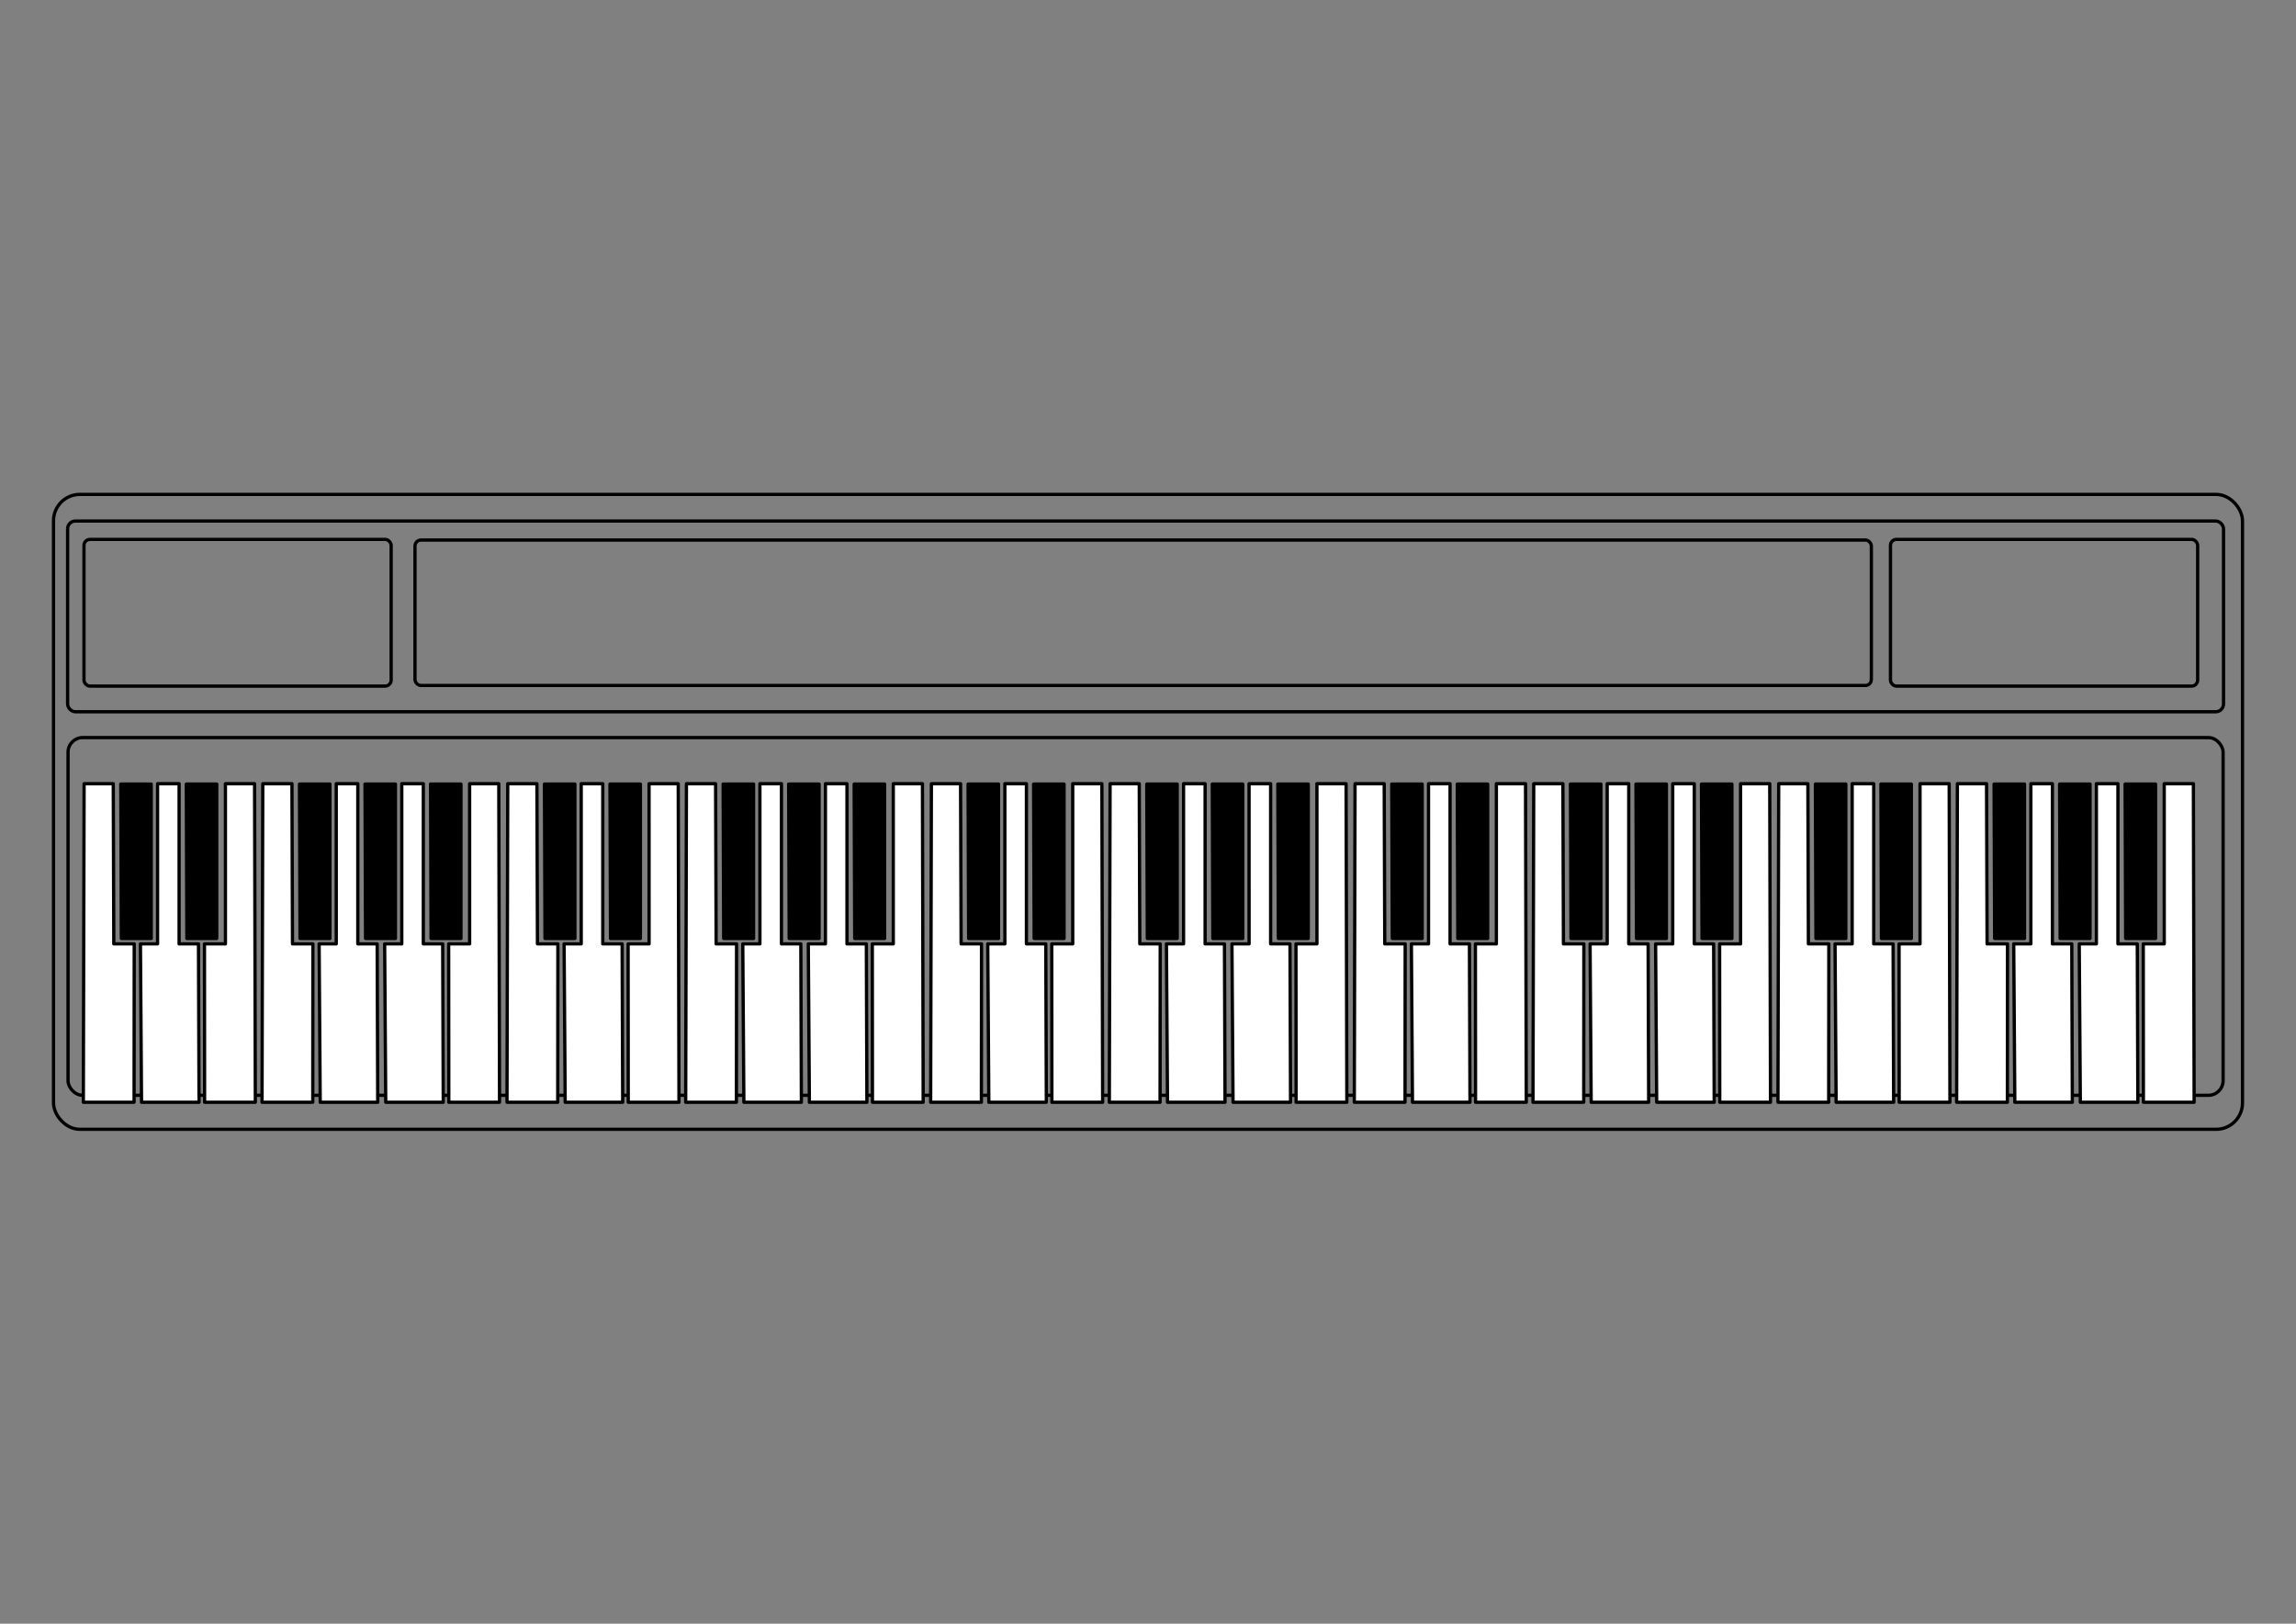 <?xml version="1.0" encoding="UTF-8" standalone="no"?>
<!-- Created with Inkscape (http://www.inkscape.org/) -->

<!-- 
Artwork by John Samuel. 
This work is licensed under a Creative Commons Attribution-ShareAlike 4.0 International License. 
-->

<svg
   xmlns:osb="http://www.openswatchbook.org/uri/2009/osb"
   xmlns:dc="http://purl.org/dc/elements/1.1/"
   xmlns:cc="http://creativecommons.org/ns#"
   xmlns:rdf="http://www.w3.org/1999/02/22-rdf-syntax-ns#"
   xmlns:svg="http://www.w3.org/2000/svg"
   xmlns="http://www.w3.org/2000/svg"
   xmlns:xlink="http://www.w3.org/1999/xlink"
   xmlns:sodipodi="http://sodipodi.sourceforge.net/DTD/sodipodi-0.dtd"
   xmlns:inkscape="http://www.inkscape.org/namespaces/inkscape"
   width="297mm"
   height="210mm"
   viewBox="0 0 1052.362 744.094"
   id="svg2"
   version="1.1"
   inkscape:version="0.91 r13725"
   sodipodi:docname="keyboard-topview.svg">
  <rect x="0" y="0" width="1052.362" height="744.094" fill="#808080" stroke="none"/>
  <defs
     id="defs4">
    <linearGradient
       id="linearGradient4824"
       osb:paint="solid">
      <stop
         style="stop-color:#000000;stop-opacity:1;"
         offset="0"
         id="stop4826" />
    </linearGradient>
  </defs>
  <sodipodi:namedview
     id="base"
     pagecolor="#ffffff"
     bordercolor="#666666"
     borderopacity="1.0"
     inkscape:pageopacity="0.0"
     inkscape:pageshadow="2"
     inkscape:zoom="0.89702955"
     inkscape:cx="526.1811"
     inkscape:cy="372.04724"
     inkscape:document-units="px"
     inkscape:current-layer="layer1"
     showgrid="false"
     inkscape:window-width="1600"
     inkscape:window-height="847"
     inkscape:window-x="0"
     inkscape:window-y="0"
     inkscape:window-maximized="1"
     showguides="false">
    <sodipodi:guide
       position="0,0"
       orientation="0,1052.362"
       id="guide4163" />
    <sodipodi:guide
       position="1052.362,0"
       orientation="-744.094,0"
       id="guide4165" />
    <sodipodi:guide
       position="1052.362,744.094"
       orientation="0,-1052.362"
       id="guide4167" />
    <sodipodi:guide
       position="0,744.094"
       orientation="744.094,0"
       id="guide4169" />
    <sodipodi:guide
       position="-0.834,744.292"
       orientation="372.047,0"
       id="guide4173" />
    <sodipodi:guide
       position="-0.834,372.244"
       orientation="0,526.181"
       id="guide4175" />
    <sodipodi:guide
       position="525.347,372.244"
       orientation="-372.047,0"
       id="guide4177" />
    <sodipodi:guide
       position="525.347,744.292"
       orientation="0,-526.181"
       id="guide4179" />
    <inkscape:grid
       type="xygrid"
       id="grid5827" />
  </sodipodi:namedview>
  <g
     inkscape:label="Layer 1"
     inkscape:groupmode="layer"
     id="layer1"
     transform="translate(0,-308.268)">
    <rect
       ry="3.573"
       y="547.044"
       x="30.991"
       height="87.4"
       width="988.151"
       id="rect5962"
       style="opacity:1;fill:#ffffff;fill-opacity:0;stroke:#000000;stroke-width:1.5;stroke-linecap:round;stroke-linejoin:round;stroke-miterlimit:4;stroke-dasharray:none;stroke-dashoffset:0;stroke-opacity:1" />
    <rect
       style="opacity:1;fill:#ffffff;fill-opacity:0;stroke:#000000;stroke-width:1.5;stroke-linecap:round;stroke-linejoin:round;stroke-miterlimit:4;stroke-dasharray:none;stroke-dashoffset:0;stroke-opacity:1"
       id="rect5960"
       width="987.762"
       height="163.932"
       x="31.185"
       y="646.285"
       ry="6.702" />
    <g
       id="g5936"
       inkscape:tile-cx="141.58156"
       inkscape:tile-cy="414.14463"
       inkscape:tile-w="192.2557"
       inkscape:tile-h="147.48627"
       inkscape:tile-x0="45.453709"
       inkscape:tile-y0="340.4015"
       transform="matrix(0.91,0,0,0.91,18.902,125.413)"
       style="stroke-width:1.648;stroke-miterlimit:4;stroke-dasharray:none">
      <path
         sodipodi:nodetypes="ccccccc"
         inkscape:connector-curvature="0"
         id="path5824"
         d="m 46.833,676.27 -0.068,79.765 -25.554,0 0.377,-160.424 14.689,0 0.271,80.659 z"
         style="opacity:1;fill:#ffffff;fill-opacity:1;stroke:#000000;stroke-width:1.648;stroke-linecap:round;stroke-linejoin:round;stroke-miterlimit:4;stroke-dasharray:none;stroke-dashoffset:0;stroke-opacity:1" />
      <path
         sodipodi:nodetypes="ccccc"
         inkscape:connector-curvature="0"
         id="path5829"
         d="m 55.399,673.541 -15.05,0 -0.279,-77.741 15.328,0 z"
         style="opacity:1;fill:#000000;fill-opacity:1;stroke:#000000;stroke-width:1.648;stroke-linecap:round;stroke-linejoin:round;stroke-miterlimit:4;stroke-dasharray:none;stroke-dashoffset:0;stroke-opacity:1" />
      <path
         style="opacity:1;fill:#ffffff;fill-opacity:1;stroke:#000000;stroke-width:1.648;stroke-linecap:round;stroke-linejoin:round;stroke-miterlimit:4;stroke-dasharray:none;stroke-dashoffset:0;stroke-opacity:1"
         d="m 49.967,676.27 0.547,79.765 28.964,0 -0.279,-79.765 -9.754,0 1.2e-4,-80.659 -10.854,0 0.005,80.659 z"
         id="path5855"
         inkscape:connector-curvature="0"
         sodipodi:nodetypes="ccccccccc" />
      <path
         style="opacity:1;fill:#000000;fill-opacity:1;stroke:#000000;stroke-width:1.648;stroke-linecap:round;stroke-linejoin:round;stroke-miterlimit:4;stroke-dasharray:none;stroke-dashoffset:0;stroke-opacity:1"
         d="m 88.399,673.541 -15.05,0 -0.279,-77.741 15.328,0 z"
         id="path5857"
         inkscape:connector-curvature="0"
         sodipodi:nodetypes="ccccc" />
      <path
         style="opacity:1;fill:#ffffff;fill-opacity:1;stroke:#000000;stroke-width:1.648;stroke-linecap:round;stroke-linejoin:round;stroke-miterlimit:4;stroke-dasharray:none;stroke-dashoffset:0;stroke-opacity:1"
         d="m 82.211,676.27 0.068,79.765 25.554,0 -0.377,-160.424 -14.689,0 0.007,80.659 z"
         id="path5877"
         inkscape:connector-curvature="0"
         sodipodi:nodetypes="ccccccc" />
      <path
         style="opacity:1;fill:#ffffff;fill-opacity:1;stroke:#000000;stroke-width:1.648;stroke-linecap:round;stroke-linejoin:round;stroke-miterlimit:4;stroke-dasharray:none;stroke-dashoffset:0;stroke-opacity:1"
         d="m 136.833,676.27 -0.068,79.765 -25.554,0 0.377,-160.424 14.689,0 0.271,80.659 z"
         id="path5879"
         inkscape:connector-curvature="0"
         sodipodi:nodetypes="ccccccc" />
      <path
         style="opacity:1;fill:#000000;fill-opacity:1;stroke:#000000;stroke-width:1.648;stroke-linecap:round;stroke-linejoin:round;stroke-miterlimit:4;stroke-dasharray:none;stroke-dashoffset:0;stroke-opacity:1"
         d="m 145.399,673.541 -15.05,0 -0.279,-77.741 15.328,0 z"
         id="path5881"
         inkscape:connector-curvature="0"
         sodipodi:nodetypes="ccccc" />
      <path
         sodipodi:nodetypes="ccccccccc"
         inkscape:connector-curvature="0"
         id="path5883"
         d="m 139.967,676.27 0.547,79.765 28.964,0 -0.279,-79.765 -9.754,0 1.2e-4,-80.659 -10.854,0 0.005,80.659 z"
         style="opacity:1;fill:#ffffff;fill-opacity:1;stroke:#000000;stroke-width:1.648;stroke-linecap:round;stroke-linejoin:round;stroke-miterlimit:4;stroke-dasharray:none;stroke-dashoffset:0;stroke-opacity:1" />
      <path
         sodipodi:nodetypes="ccccc"
         inkscape:connector-curvature="0"
         id="path5885"
         d="m 178.399,673.541 -15.05,0 -0.279,-77.741 15.328,0 z"
         style="opacity:1;fill:#000000;fill-opacity:1;stroke:#000000;stroke-width:1.648;stroke-linecap:round;stroke-linejoin:round;stroke-miterlimit:4;stroke-dasharray:none;stroke-dashoffset:0;stroke-opacity:1" />
      <path
         sodipodi:nodetypes="ccccccccc"
         inkscape:connector-curvature="0"
         id="path5887"
         d="m 172.967,676.27 0.547,79.765 28.964,0 -0.279,-79.765 -9.754,0 1.2e-4,-80.659 -10.854,0 0.005,80.659 z"
         style="opacity:1;fill:#ffffff;fill-opacity:1;stroke:#000000;stroke-width:1.648;stroke-linecap:round;stroke-linejoin:round;stroke-miterlimit:4;stroke-dasharray:none;stroke-dashoffset:0;stroke-opacity:1" />
      <path
         sodipodi:nodetypes="ccccc"
         inkscape:connector-curvature="0"
         id="path5889"
         d="m 211.399,673.541 -15.05,0 -0.279,-77.741 15.328,0 z"
         style="opacity:1;fill:#000000;fill-opacity:1;stroke:#000000;stroke-width:1.648;stroke-linecap:round;stroke-linejoin:round;stroke-miterlimit:4;stroke-dasharray:none;stroke-dashoffset:0;stroke-opacity:1" />
      <path
         sodipodi:nodetypes="ccccccc"
         inkscape:connector-curvature="0"
         id="path5891"
         d="m 205.211,676.27 0.068,79.765 25.554,0 -0.377,-160.424 -14.689,0 0.007,80.659 z"
         style="opacity:1;fill:#ffffff;fill-opacity:1;stroke:#000000;stroke-width:1.648;stroke-linecap:round;stroke-linejoin:round;stroke-miterlimit:4;stroke-dasharray:none;stroke-dashoffset:0;stroke-opacity:1" />
    </g>
    <rect
       style="opacity:1;fill:#ffffff;fill-opacity:0;stroke:#000000;stroke-width:1.5;stroke-linecap:round;stroke-linejoin:round;stroke-miterlimit:4;stroke-dasharray:none;stroke-dashoffset:0;stroke-opacity:1"
       id="rect5964"
       width="1003.311"
       height="290.96"
       x="24.525"
       y="534.835"
       ry="12.084" />
    <use
       x="0"
       y="0"
       inkscape:tiled-clone-of="#g5936"
       xlink:href="#g5936"
       transform="translate(194.178,0)"
       id="use6008"
       width="100%"
       height="100%"
       style="stroke-width:1.5;stroke-miterlimit:4;stroke-dasharray:none" />
    <use
       x="0"
       y="0"
       inkscape:tiled-clone-of="#g5936"
       xlink:href="#g5936"
       transform="translate(388.357,0)"
       id="use6010"
       width="100%"
       height="100%"
       style="stroke-width:1.5;stroke-miterlimit:4;stroke-dasharray:none" />
    <use
       x="0"
       y="0"
       inkscape:tiled-clone-of="#g5936"
       xlink:href="#g5936"
       transform="translate(582.535,0)"
       id="use6012"
       width="100%"
       height="100%"
       style="stroke-width:1.5;stroke-miterlimit:4;stroke-dasharray:none" />
    <use
       x="0"
       y="0"
       inkscape:tiled-clone-of="#g5936"
       xlink:href="#g5936"
       transform="translate(776.713,0)"
       id="use6014"
       width="100%"
       height="100%"
       style="stroke-width:1.5;stroke-miterlimit:4;stroke-dasharray:none" />
    <rect
       style="opacity:1;fill:#ffffff;fill-opacity:0;stroke:#000000;stroke-width:1.5;stroke-linecap:round;stroke-linejoin:round;stroke-miterlimit:4;stroke-dasharray:none;stroke-dashoffset:0;stroke-opacity:1"
       id="rect6016"
       width="140.799"
       height="67.223"
       x="38.489"
       y="555.461"
       ry="2.748" />
    <rect
       ry="2.748"
       y="555.461"
       x="866.489"
       height="67.223"
       width="140.799"
       id="rect6018"
       style="opacity:1;fill:#ffffff;fill-opacity:0;stroke:#000000;stroke-width:1.5;stroke-linecap:round;stroke-linejoin:round;stroke-miterlimit:4;stroke-dasharray:none;stroke-dashoffset:0;stroke-opacity:1" />
    <rect
       style="opacity:1;fill:#ffffff;fill-opacity:0;stroke:#000000;stroke-width:1.5;stroke-linecap:round;stroke-linejoin:round;stroke-miterlimit:4;stroke-dasharray:none;stroke-dashoffset:0;stroke-opacity:1"
       id="rect6020"
       width="667.515"
       height="66.643"
       x="190.207"
       y="555.751"
       ry="2.724" />
  </g>
</svg>
